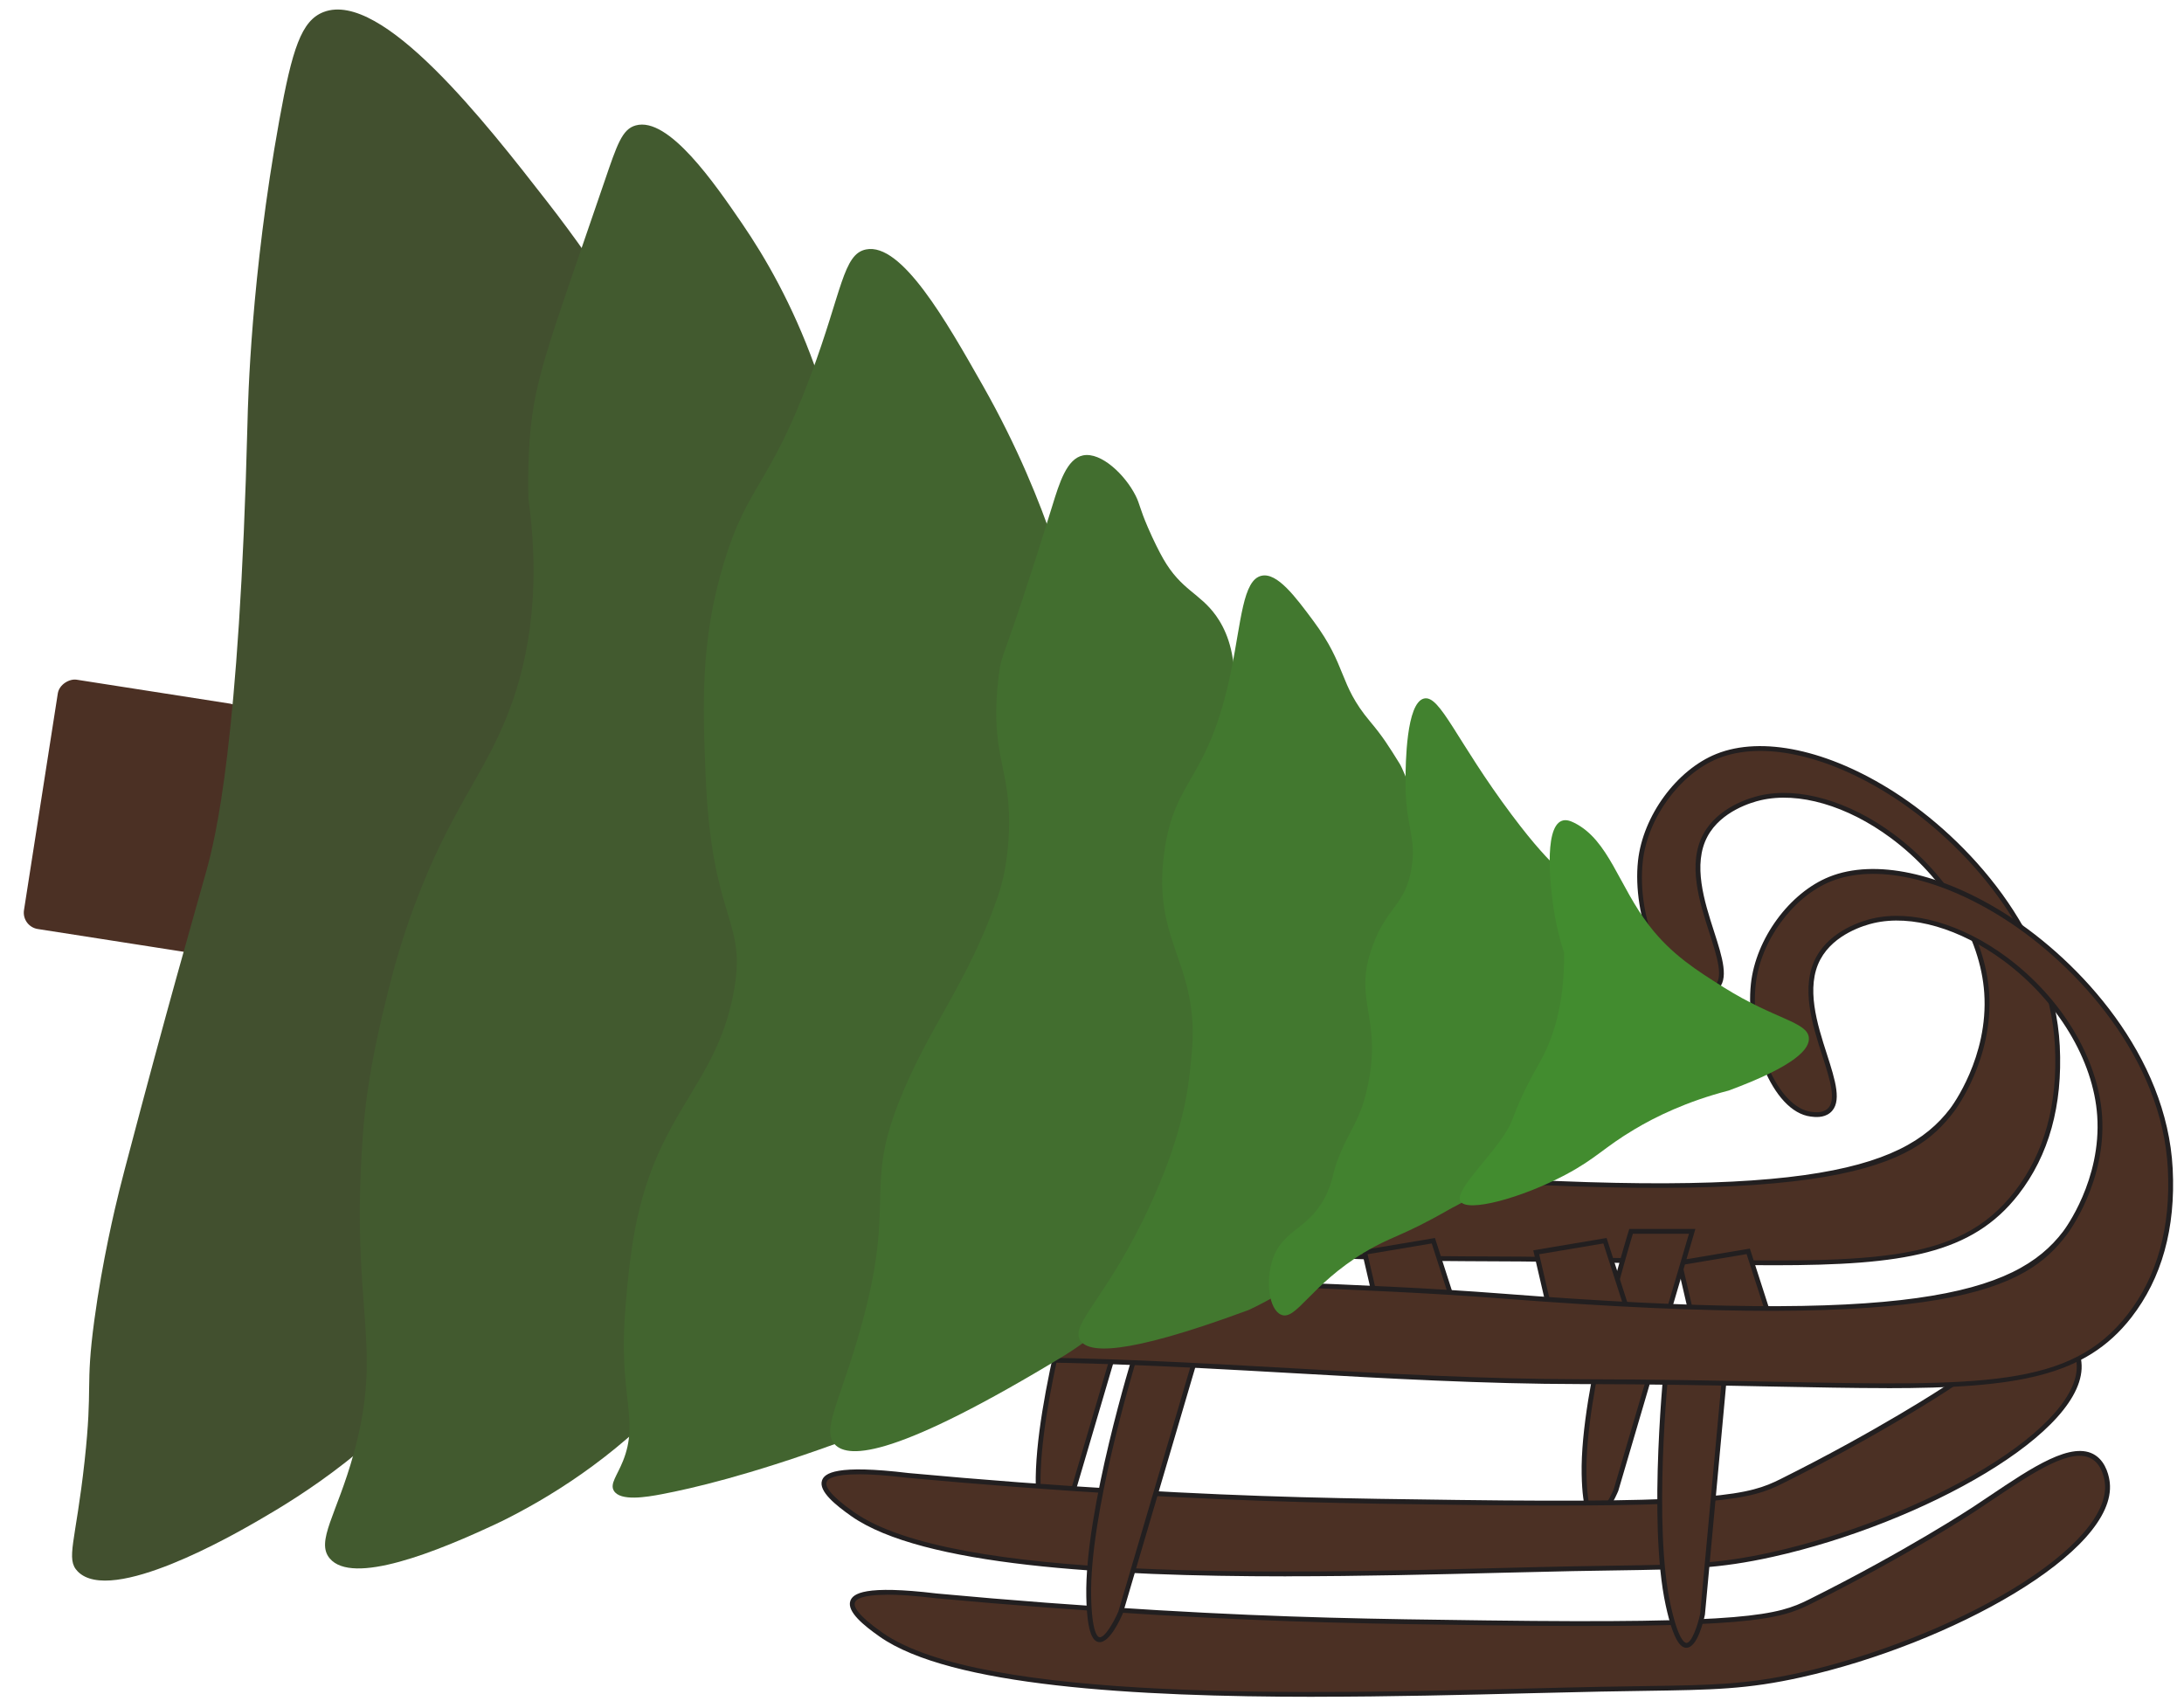 <?xml version="1.0" encoding="UTF-8"?><svg id="Layer_80" xmlns="http://www.w3.org/2000/svg" width="452" height="352" viewBox="0 0 452 352"><defs><style>.cls-1{fill:#221f20;}.cls-2{fill:#42502f;}.cls-3{fill:#428c2f;}.cls-4{fill:#42822f;}.cls-5{fill:#42782f;}.cls-6{fill:#426e2f;}.cls-7{fill:#42642f;}.cls-8{fill:#425a2f;}.cls-9{fill:#4b3024;}</style></defs><path class="cls-9" d="m128.53,238.14c-1.1,2.71.7,5.83,1.31,6.88,7.14,12.32,31.2,11.39,40.27,11.13,44.53-1.28,89.03,4.3,133.58,4.35,72.46.07,98.53,5.81,113.63-13.59,9.39-12.06,8.67-26.3,8.46-30.44-1.89-37.14-47.52-69.15-70.38-59.98-8.16,3.28-14.92,12.58-15.91,21.73-1.26,11.61,4.5,25.99,11.93,26.93.83.1,2.43.31,3.64-.66,5.12-4.12-8-20.7-2.11-31.63,3.04-5.63,9.81-7.39,11.35-7.74,18.35-4.25,45.26,16.89,46.86,40.34.91,13.33-6.62,23.55-7.15,24.26-9.1,12.01-27.29,20.02-116.55,13.08-39.28-3.05-78.92-2.32-117.96-7.67-9.72-1.33-37.57-5.37-40.99,3.03Z"/><path class="cls-1" d="m367.12,261.84c-7,0-14.85-.16-23.71-.33-11.51-.23-24.55-.49-39.72-.51-19.91-.02-40.13-1.16-59.69-2.27-24.22-1.37-49.26-2.79-73.88-2.08h-.49c-9.89.3-33.07.98-40.23-11.38-.63-1.08-2.54-4.38-1.34-7.32h0c3.09-7.59,23.43-5.82,40.81-3.43l.7.1c24.03,3.29,48.71,4.29,72.57,5.26,14.88.6,30.27,1.23,45.36,2.4,83.99,6.53,106.17.22,116.11-12.88.33-.43,7.96-10.66,7.05-23.92-.79-11.53-8.21-23.82-19.36-32.08-9.04-6.69-19.09-9.61-26.89-7.8-1.87.43-8.2,2.25-11.02,7.49-3.12,5.79-.65,13.48,1.34,19.65,1.73,5.39,3.23,10.04.65,12.13-1.37,1.1-3.16.88-4.01.77-8.01-1.01-13.59-16.21-12.37-27.48,1.01-9.31,7.98-18.83,16.22-22.14,9.42-3.78,23.2-.83,36.84,7.9,15.05,9.63,33.04,29.16,34.23,52.52.62,12.32-2.25,22.67-8.56,30.77-9.59,12.32-23.83,14.63-50.61,14.63Zm-183.34-6.38c20.21,0,40.52,1.15,60.29,2.27,19.54,1.11,39.75,2.25,59.63,2.27,15.17.02,28.22.28,39.73.51,43.65.88,61.72,1.24,73.51-13.91,6.15-7.91,8.96-18.04,8.35-30.11-1.17-22.98-18.92-42.23-33.77-51.73-13.37-8.55-26.8-11.47-35.93-7.81-7.92,3.18-14.63,12.35-15.6,21.32-1.29,11.95,4.62,25.51,11.5,26.38.78.1,2.22.28,3.26-.55,2.05-1.65.65-6-.97-11.04-2.05-6.36-4.59-14.27-1.27-20.43,3.02-5.61,9.7-7.54,11.68-7.99,8.08-1.87,18.44,1.11,27.71,7.97,11.38,8.43,18.96,21,19.77,32.81.93,13.63-6.92,24.15-7.25,24.59-8.44,11.13-23.74,20.53-116.98,13.27-15.07-1.17-30.45-1.8-45.33-2.4-23.89-.97-48.59-1.97-72.66-5.27l-.71-.1c-10-1.37-36.56-5.02-39.75,2.82h0c-1.01,2.48.71,5.46,1.28,6.44,6.86,11.85,30.45,11.16,39.33,10.9h.49c4.55-.15,9.11-.2,13.68-.2Z"/><polyline class="cls-9" points="347.58 261.35 350.15 272.4 367.38 276.21 361.81 258.96 347.58 261.35"/><path class="cls-1" d="m368.12,276.89l-18.39-4.07-2.76-11.88,15.18-2.55,5.96,18.5Zm-17.55-4.91l16.07,3.56-5.16-16.01-13.28,2.23,2.38,10.23Z"/><polyline class="cls-9" points="282.41 259.15 284.98 270.21 302.21 274.02 296.64 256.77 282.41 259.15"/><path class="cls-1" d="m302.95,274.7l-18.39-4.07-2.76-11.88,15.18-2.55,5.96,18.5Zm-17.55-4.91l16.07,3.55-5.16-16.01-13.28,2.23,2.38,10.23Z"/><polyline class="cls-9" points="245.33 257.21 247.9 268.26 265.13 272.07 259.57 254.82 245.33 257.21"/><path class="cls-1" d="m265.87,272.75l-18.39-4.07-2.76-11.88,15.18-2.55,5.96,18.5Zm-17.55-4.91l16.07,3.56-5.16-16.01-13.28,2.23,2.38,10.23Z"/><polyline class="cls-9" points="183.24 255.11 185.81 266.16 203.03 269.97 197.47 252.72 183.24 255.11"/><path class="cls-1" d="m203.78,270.65l-18.39-4.07-2.76-11.88,15.18-2.55,5.96,18.5Zm-17.55-4.91l16.07,3.55-5.16-16.01-13.28,2.23,2.38,10.23Z"/><polyline class="cls-9" points="154.2 252.72 156.77 263.77 174 267.59 168.43 250.33 154.2 252.72"/><path class="cls-1" d="m174.74,268.26l-18.39-4.07-2.76-11.88,15.18-2.55,5.96,18.5Zm-17.55-4.91l16.07,3.55-5.16-16.01-13.28,2.23,2.38,10.23Z"/><path class="cls-9" d="m224.59,257.17s-10.1,32.29-9.73,50.26c.37,17.98,6.6,3.3,6.6,3.3l15.78-53.57h-12.65Z"/><path class="cls-1" d="m217.14,316.87c-.09,0-.17,0-.26-.02-1-.19-2.36-1.38-2.52-9.41-.36-17.85,9.65-50.1,9.75-50.42l.11-.35h13.68l-15.97,54.21c-.45,1.07-2.66,6-4.8,6Zm7.82-59.21c-1.09,3.55-9.94,33.06-9.6,49.75.15,7.56,1.35,8.38,1.71,8.45,1.07.21,2.97-3.06,3.93-5.33l15.57-52.87h-11.61Z"/><path class="cls-9" d="m337.57,254.82s-10.1,32.29-9.73,50.26c.37,17.98,6.6,3.3,6.6,3.3l15.78-53.57h-12.65Z"/><path class="cls-1" d="m330.12,314.53c-.09,0-.17,0-.26-.03-1-.19-2.36-1.38-2.52-9.41-.36-17.85,9.65-50.1,9.75-50.42l.11-.35h13.68l-15.96,54.21c-.45,1.08-2.66,6-4.8,6Zm7.82-59.21c-1.09,3.55-9.94,33.06-9.6,49.75.15,7.56,1.35,8.38,1.71,8.45,1.04.2,2.96-3.06,3.93-5.33l15.57-52.87h-11.61Z"/><polyline class="cls-9" points="317.93 259.15 320.49 270.21 337.72 274.02 332.16 256.77 317.93 259.15"/><path class="cls-1" d="m338.47,274.7l-18.39-4.07-2.76-11.88,15.18-2.55,5.96,18.5Zm-17.55-4.91l16.07,3.55-5.16-16.01-13.28,2.23,2.38,10.23Z"/><polyline class="cls-9" points="209.6 256.23 212.16 267.28 229.39 271.1 223.83 253.84 209.6 256.23"/><path class="cls-1" d="m230.13,271.77l-18.39-4.07-2.76-11.88,15.18-2.55,5.96,18.5Zm-17.55-4.91l16.07,3.55-5.16-16.01-13.28,2.23,2.38,10.23Z"/><path class="cls-9" d="m193.82,330.28c-7.9-.95-16.49-1.4-17.36,1.21-.72,2.17,4.15,5.59,5.87,6.8,23.08,16.21,106.72,12.13,148.96,11.3,20.57-.4,28.04.03,41.43-2.95,31.27-6.97,64.89-25.91,63.42-39.73-.08-.77-.52-3.83-2.79-5.31-5.04-3.29-14.75,4.11-24.78,10.73,0,0-13.54,8.96-34,19.16-6.46,3.22-12.74,5.08-67.07,4.37-23.6-.31-41.38-.57-67.98-2.13-18.64-1.09-34.28-2.4-45.7-3.45Z"/><path class="cls-1" d="m272.06,351.15c-37.17,0-75.4-2.19-90.02-12.46-3.21-2.26-6.8-5.13-6.06-7.37.51-1.53,2.91-3.35,17.89-1.55,15.06,1.4,30.42,2.56,45.68,3.45,27.1,1.59,45.13,1.83,67.96,2.12,54.06.71,60.36-1.09,66.84-4.32,20.19-10.07,33.81-19.04,33.95-19.13,1.15-.76,2.29-1.53,3.43-2.29,8.82-5.93,17.16-11.54,21.9-8.45,2.4,1.56,2.91,4.74,3.01,5.68,1.53,14.33-33.05,33.42-63.81,40.27-11.26,2.51-18.34,2.61-32.46,2.82-2.73.04-5.73.08-9.07.15-4.46.09-9.37.21-14.63.34-13.44.34-28.93.73-44.6.73Zm-88.51-21.12c-5.1,0-6.39.91-6.62,1.61-.28.83.49,2.58,5.69,6.23,20.51,14.41,88.82,12.69,134.02,11.55,5.26-.13,10.18-.26,14.64-.34,3.34-.07,6.34-.11,9.07-.15,14.04-.2,21.09-.31,32.25-2.79,15.2-3.39,31.59-9.83,43.84-17.24,12.85-7.77,19.85-15.77,19.19-21.95-.09-.83-.53-3.62-2.57-4.95-4.19-2.73-12.25,2.7-20.8,8.44-1.14.76-2.28,1.53-3.43,2.29-.14.09-13.8,9.09-34.05,19.19-6.61,3.3-12.99,5.14-67.3,4.42-22.84-.3-40.88-.54-68-2.13-15.27-.9-30.65-2.06-45.72-3.45h-.01c-4.47-.54-7.77-.75-10.21-.75Z"/><path class="cls-9" d="m187.96,305.34c-7.9-.95-16.49-1.4-17.36,1.21-.72,2.17,4.15,5.59,5.87,6.8,23.08,16.21,106.72,12.13,148.96,11.3,20.57-.4,28.04.03,41.43-2.95,31.27-6.97,64.89-25.91,63.42-39.73-.08-.77-.52-3.83-2.79-5.31-5.04-3.29-14.75,4.11-24.78,10.73,0,0-13.54,8.96-34,19.16-6.46,3.22-12.74,5.08-67.07,4.37-23.6-.31-41.38-.57-67.98-2.13-18.64-1.09-34.28-2.4-45.7-3.45Z"/><path class="cls-1" d="m266.2,326.22c-37.17,0-75.4-2.19-90.02-12.46-3.21-2.26-6.8-5.14-6.06-7.37.51-1.53,2.92-3.35,17.89-1.55,15.09,1.4,30.46,2.56,45.68,3.45,27.1,1.59,45.13,1.83,67.96,2.12,54.06.71,60.36-1.09,66.84-4.32,20.19-10.07,33.81-19.04,33.95-19.13,1.15-.76,2.29-1.53,3.42-2.29,8.82-5.93,17.16-11.54,21.9-8.45,2.4,1.57,2.91,4.74,3.01,5.68,1.53,14.33-33.04,33.42-63.81,40.27-11.26,2.51-18.34,2.61-32.46,2.82-2.73.04-5.73.08-9.07.15-4.46.09-9.37.21-14.63.34-13.45.34-28.93.73-44.6.73Zm-88.51-21.12c-5.1,0-6.39.91-6.62,1.61-.28.83.49,2.58,5.68,6.23,20.51,14.41,88.82,12.69,134.02,11.55,5.26-.13,10.18-.26,14.64-.34,3.34-.07,6.34-.11,9.07-.15,14.04-.2,21.09-.31,32.26-2.79,15.2-3.39,31.59-9.83,43.84-17.24,12.85-7.77,19.85-15.77,19.19-21.95-.09-.83-.53-3.62-2.56-4.94-4.2-2.73-12.26,2.7-20.8,8.44-1.13.76-2.28,1.53-3.43,2.29-.14.09-13.8,9.09-34.05,19.19-6.62,3.3-13.01,5.13-67.3,4.42-22.84-.3-40.88-.54-68-2.13-15.23-.89-30.61-2.06-45.72-3.45h-.01c-4.47-.54-7.77-.75-10.21-.75Z"/><path class="cls-9" d="m235.05,280.12s-10.1,32.29-9.73,50.26c.37,17.98,6.6,3.3,6.6,3.3l15.78-53.57h-12.65Z"/><path class="cls-1" d="m227.6,339.83c-.09,0-.17,0-.26-.02-1-.19-2.36-1.38-2.52-9.41-.36-17.85,9.65-50.1,9.75-50.42l.11-.35h13.68l-15.96,54.21c-.45,1.07-2.66,6-4.8,6Zm7.82-59.21c-1.09,3.55-9.94,33.06-9.6,49.75.15,7.56,1.35,8.38,1.71,8.45,1.05.21,2.96-3.06,3.93-5.33l15.57-52.87h-11.61Z"/><path class="cls-9" d="m345.07,280.96s-3.67,33.63.16,51.2c3.83,17.57,7.12,1.96,7.12,1.96l5.13-55.6-12.41,2.44Z"/><path class="cls-1" d="m349.03,341c-1.02,0-2.58-.92-4.29-8.75-3.81-17.45-.21-51.02-.17-51.36l.04-.37,13.43-2.64-5.19,56.27c-.25,1.19-1.55,6.83-3.81,6.84h0Zm-3.5-59.63c-.38,3.7-3.37,34.36.19,50.67,1.61,7.38,2.94,7.96,3.31,7.96h0c1.07,0,2.32-3.58,2.83-5.99l5.06-54.88-11.39,2.24Z"/><path class="cls-9" d="m151.91,263.56c-1.1,2.71.7,5.83,1.31,6.88,7.14,12.32,31.2,11.39,40.27,11.13,44.53-1.28,89.03,4.3,133.58,4.35,72.46.07,98.53,5.81,113.63-13.59,9.39-12.06,8.67-26.3,8.46-30.44-1.89-37.14-47.52-69.15-70.38-59.98-8.16,3.28-14.92,12.58-15.91,21.73-1.26,11.61,4.5,25.99,11.93,26.93.83.1,2.43.31,3.64-.66,5.12-4.12-8-20.7-2.11-31.63,3.04-5.63,9.81-7.39,11.35-7.74,18.35-4.25,45.26,16.89,46.86,40.34.91,13.33-6.62,23.55-7.15,24.26-9.1,12.01-27.29,20.02-116.55,13.08-39.28-3.05-78.92-2.32-117.96-7.67-9.72-1.33-37.57-5.37-40.99,3.03Z"/><path class="cls-1" d="m390.5,287.27c-7,0-14.85-.16-23.71-.33-11.51-.23-24.56-.49-39.72-.51-19.91-.02-40.13-1.16-59.69-2.27-24.22-1.37-49.26-2.79-73.88-2.08h-.49c-9.9.3-33.07.98-40.23-11.38-.63-1.08-2.54-4.38-1.34-7.32,3.09-7.59,23.43-5.82,40.81-3.43l.7.1c24.03,3.29,48.71,4.29,72.57,5.26,14.88.6,30.27,1.23,45.36,2.4,83.99,6.53,106.17.22,116.11-12.88.33-.43,7.96-10.66,7.05-23.92-.79-11.53-8.21-23.82-19.36-32.08-9.04-6.69-19.09-9.61-26.89-7.8-1.87.43-8.2,2.25-11.03,7.49-3.12,5.79-.65,13.48,1.34,19.65,1.73,5.39,3.23,10.04.65,12.13-1.37,1.1-3.15.88-4.01.77-8.01-1.01-13.59-16.21-12.37-27.48,1.01-9.31,7.98-18.83,16.22-22.14,9.42-3.78,23.2-.83,36.84,7.9,15.05,9.63,33.04,29.16,34.23,52.52.63,12.32-2.25,22.67-8.56,30.78-9.59,12.32-23.83,14.63-50.61,14.63Zm-183.34-6.38c20.21,0,40.52,1.15,60.29,2.27,19.54,1.11,39.75,2.25,59.63,2.27,15.17.02,28.22.28,39.73.51,43.65.88,61.72,1.24,73.5-13.9,6.16-7.91,8.96-18.04,8.35-30.11-1.17-22.98-18.92-42.23-33.77-51.73-13.37-8.55-26.8-11.47-35.93-7.81-7.92,3.18-14.63,12.35-15.6,21.32-1.29,11.95,4.62,25.51,11.5,26.38.78.1,2.22.28,3.26-.55,2.05-1.65.65-6-.97-11.04-2.05-6.36-4.59-14.27-1.27-20.43,3.03-5.61,9.71-7.54,11.68-7.99,8.08-1.87,18.44,1.11,27.71,7.97,11.38,8.43,18.96,21,19.77,32.81.93,13.63-6.92,24.15-7.25,24.59-8.44,11.13-23.75,20.53-116.98,13.27-15.07-1.17-30.45-1.8-45.33-2.4-23.89-.97-48.59-1.97-72.66-5.27l-.71-.1c-10-1.37-36.56-5.02-39.75,2.82h0c-1.01,2.48.71,5.46,1.28,6.44,6.86,11.85,30.45,11.16,39.33,10.9h.49c4.55-.15,9.11-.2,13.68-.2Z"/><rect class="cls-9" x="1.58" y="149.48" width="52.22" height="38.9" rx="3.42" ry="3.42" transform="translate(198.86 167.62) rotate(98.87)"/><path class="cls-2" d="m138.23,79.91c-5.3-9.76-13.4-23.3-25-38.19C100.58,25.47,79.07-2.16,66.97,2.49c-4.59,1.76-6.5,7.62-9.18,22.47-5.84,32.31-6.46,57.82-6.57,62.53-1.67,66.41-6.66,86.05-8.52,92.78-.68,2.47-2.33,8.17-6.2,22.08-2.56,9.22-5.91,21.5-10.7,39.69-.27,1.02-.65,2.47-1.1,4.3-.89,3.59-3.52,14.56-5.18,26.89-1.91,14.16-.28,13.3-2.01,29.13-1.85,16.88-3.97,20.25-1.42,22.85,6.92,7.06,32.48-7.72,37.46-10.6,8.47-4.9,26.36-15.74,40.07-34.71,20.72-28.64,12.8-55.48,17.67-101.67,2.47-23.41,8.81-57.48,26.95-98.33Z"/><path class="cls-8" d="m168.55,75.6c-4.57-12.64-10.18-22.35-14.99-29.37-5.6-8.18-15.2-22.19-22.01-20.27-2.79.79-3.82,3.9-6.47,11.66-12.03,35.23-14.88,41.44-15.61,55.77-.22,4.39-.17,7.92-.11,9.87,2.89,20.79-.6,35.45-4.53,45.19-4.97,12.34-11.71,19.42-18.88,38.48-3.52,9.35-5.25,16.6-6.71,22.67-2.48,10.36-3.67,18.47-4.17,25.6-2.59,36.42,4.43,42.78-1.88,65.66-3.44,12.48-7.93,18.12-4.94,21.66,4.68,5.54,21.74-1.1,35.73-7.77,9.29-4.63,22.75-12.65,35.2-26.13,61.71-66.82,37.79-202,37.79-202-2.81-3.67-5.61-7.34-8.42-11.02Z"/><path class="cls-7" d="m217.97,112.12c-2.74-8-7.27-19.49-14.62-32.43-7.53-13.27-16.76-29.53-24.11-28.07-4.76.94-4.95,8.56-11.4,25.92-8.56,23.03-13.05,22.63-17.98,38.78-4.94,16.18-4.41,29.6-3.84,43.9,1.24,31.1,8.82,29.78,5.75,45.5-3.87,19.85-16.47,24.58-20.78,51.12-.96,5.89-1.47,12.65-1.66,15.28-.02.24-.04.53-.06.85-1.02,16.15,2.99,21.08-.33,29.36-1.25,3.11-2.75,4.74-1.9,6.17,1.32,2.23,6.74,1.33,9.97.71,6.35-1.21,17.77-3.87,35.72-10.35,2.47-2.09,6.08-5.28,10.22-9.4,0,0,11.63-7.43,16.49-18.93,3.61-8.55,21.62-151.3,21.62-151.3-1.03-2.37-2.06-4.74-3.1-7.11Z"/><path class="cls-6" d="m255.49,141.05c0-6.9-2-11.08-3.81-13.62-3.38-4.73-7.2-5.27-10.93-11.78-.8-1.4-2.03-3.83-3.17-6.47-1.76-4.08-1.64-4.78-2.55-6.6-2.16-4.3-7.13-9.08-10.87-8.34-3.38.67-4.91,5.69-6.4,10.52-10.36,33.48-10.43,29.69-11.08,35.17-2.03,17.21,2.9,18.76,2.07,33.34-.29,5.12-1.14,9.16-2.37,12.66-6.35,18.06-14.14,26.46-20.31,42.03-7.54,19.02-.03,20.72-8.81,49.88-3.88,12.88-7.07,18.26-4.51,21.05,2.91,3.17,12.94,2.65,47.68-18.46,4.62-2.91,9.26-6.53,13.59-11.05,24.14-25.26,21.96-61.14,20.96-71.5.18-18.93.35-37.87.53-56.8Z"/><path class="cls-5" d="m258.22,271.17c-26.09,9.65-33.09,8.76-34.68,6.17-2.07-3.38,5.66-8.79,14.47-27.89,5.92-12.84,7.59-21.61,8.24-27.58.55-5.05.92-8.66.21-13.61-1.63-11.34-7.54-16.64-5.52-31.77,2.11-15.75,9.12-14.51,13.87-37.74,2.09-10.24,2.41-18.73,6.27-19.6,3.24-.73,7.03,4.36,10.72,9.33,7.05,9.48,5.19,13,11.72,20.79,2.68,3.19,3.83,5.05,6.15,8.77.57.92,1.32,3.01,2.55,5.63.39.83.59,1.73.59,2.65v43.04c-.01.65-.12,1.3-.32,1.91l-14.58,45.24c-.2.61-.48,1.18-.85,1.7,0,0-.33.46-.74.86-7.82,7.62-18.09,12.11-18.09,12.11Z"/><path class="cls-4" d="m282.41,259.15c-11.26,6.81-14.16,14.26-17.28,12.92-2.52-1.08-3.26-7.05-1.72-11.52,2.22-6.45,7.9-6.04,11.36-13.93,1.39-3.17.84-3.86,2.77-8.32,2.23-5.15,4.21-6.94,5.64-14.12,2.79-14.03-3.25-17.08.89-28.42,3-8.23,6.81-8.35,8.07-16.18,1.06-6.62-1.35-8.46-1.26-18.2.03-3.28.14-15.91,3.82-16.82,3.34-.82,6.68,8.73,18.16,24.06,9.88,13.19,11.01,10.93,13.84,16.82,1.53,3.18,6.6,29.56-17.35,58.1-3.32,3.95-7.28,5.52-9.61,6.86-9.85,5.64-11.73,5.38-17.32,8.76Z"/><path class="cls-3" d="m357.74,225.7c14.07-5.21,16.82-8.69,16.62-10.94-.31-3.32-6.98-3.75-17.62-10.43-5.51-3.46-10.79-6.77-15.38-12.73-6.38-8.28-8.39-17.76-15.57-21.33-.71-.35-1.67-.75-2.57-.4-3.92,1.49-2.13,14.86-1.83,17.11.58,4.31,1.53,7.8,2.3,10.17.16,11.15-2.51,18.31-5.12,22.87-.96,1.68-1.69,3-2.39,4.41-.03.07-.08.17-.15.3-1.12,2.29-1.69,3.44-3.15,7.23-2.19,5.69-12.09,14.12-10.63,16.65,1.36,2.36,12.54-.62,21.75-5.5,6.42-3.41,7.9-5.62,14.29-9.41,4.28-2.55,10.68-5.73,19.47-8.01Z"/></svg>